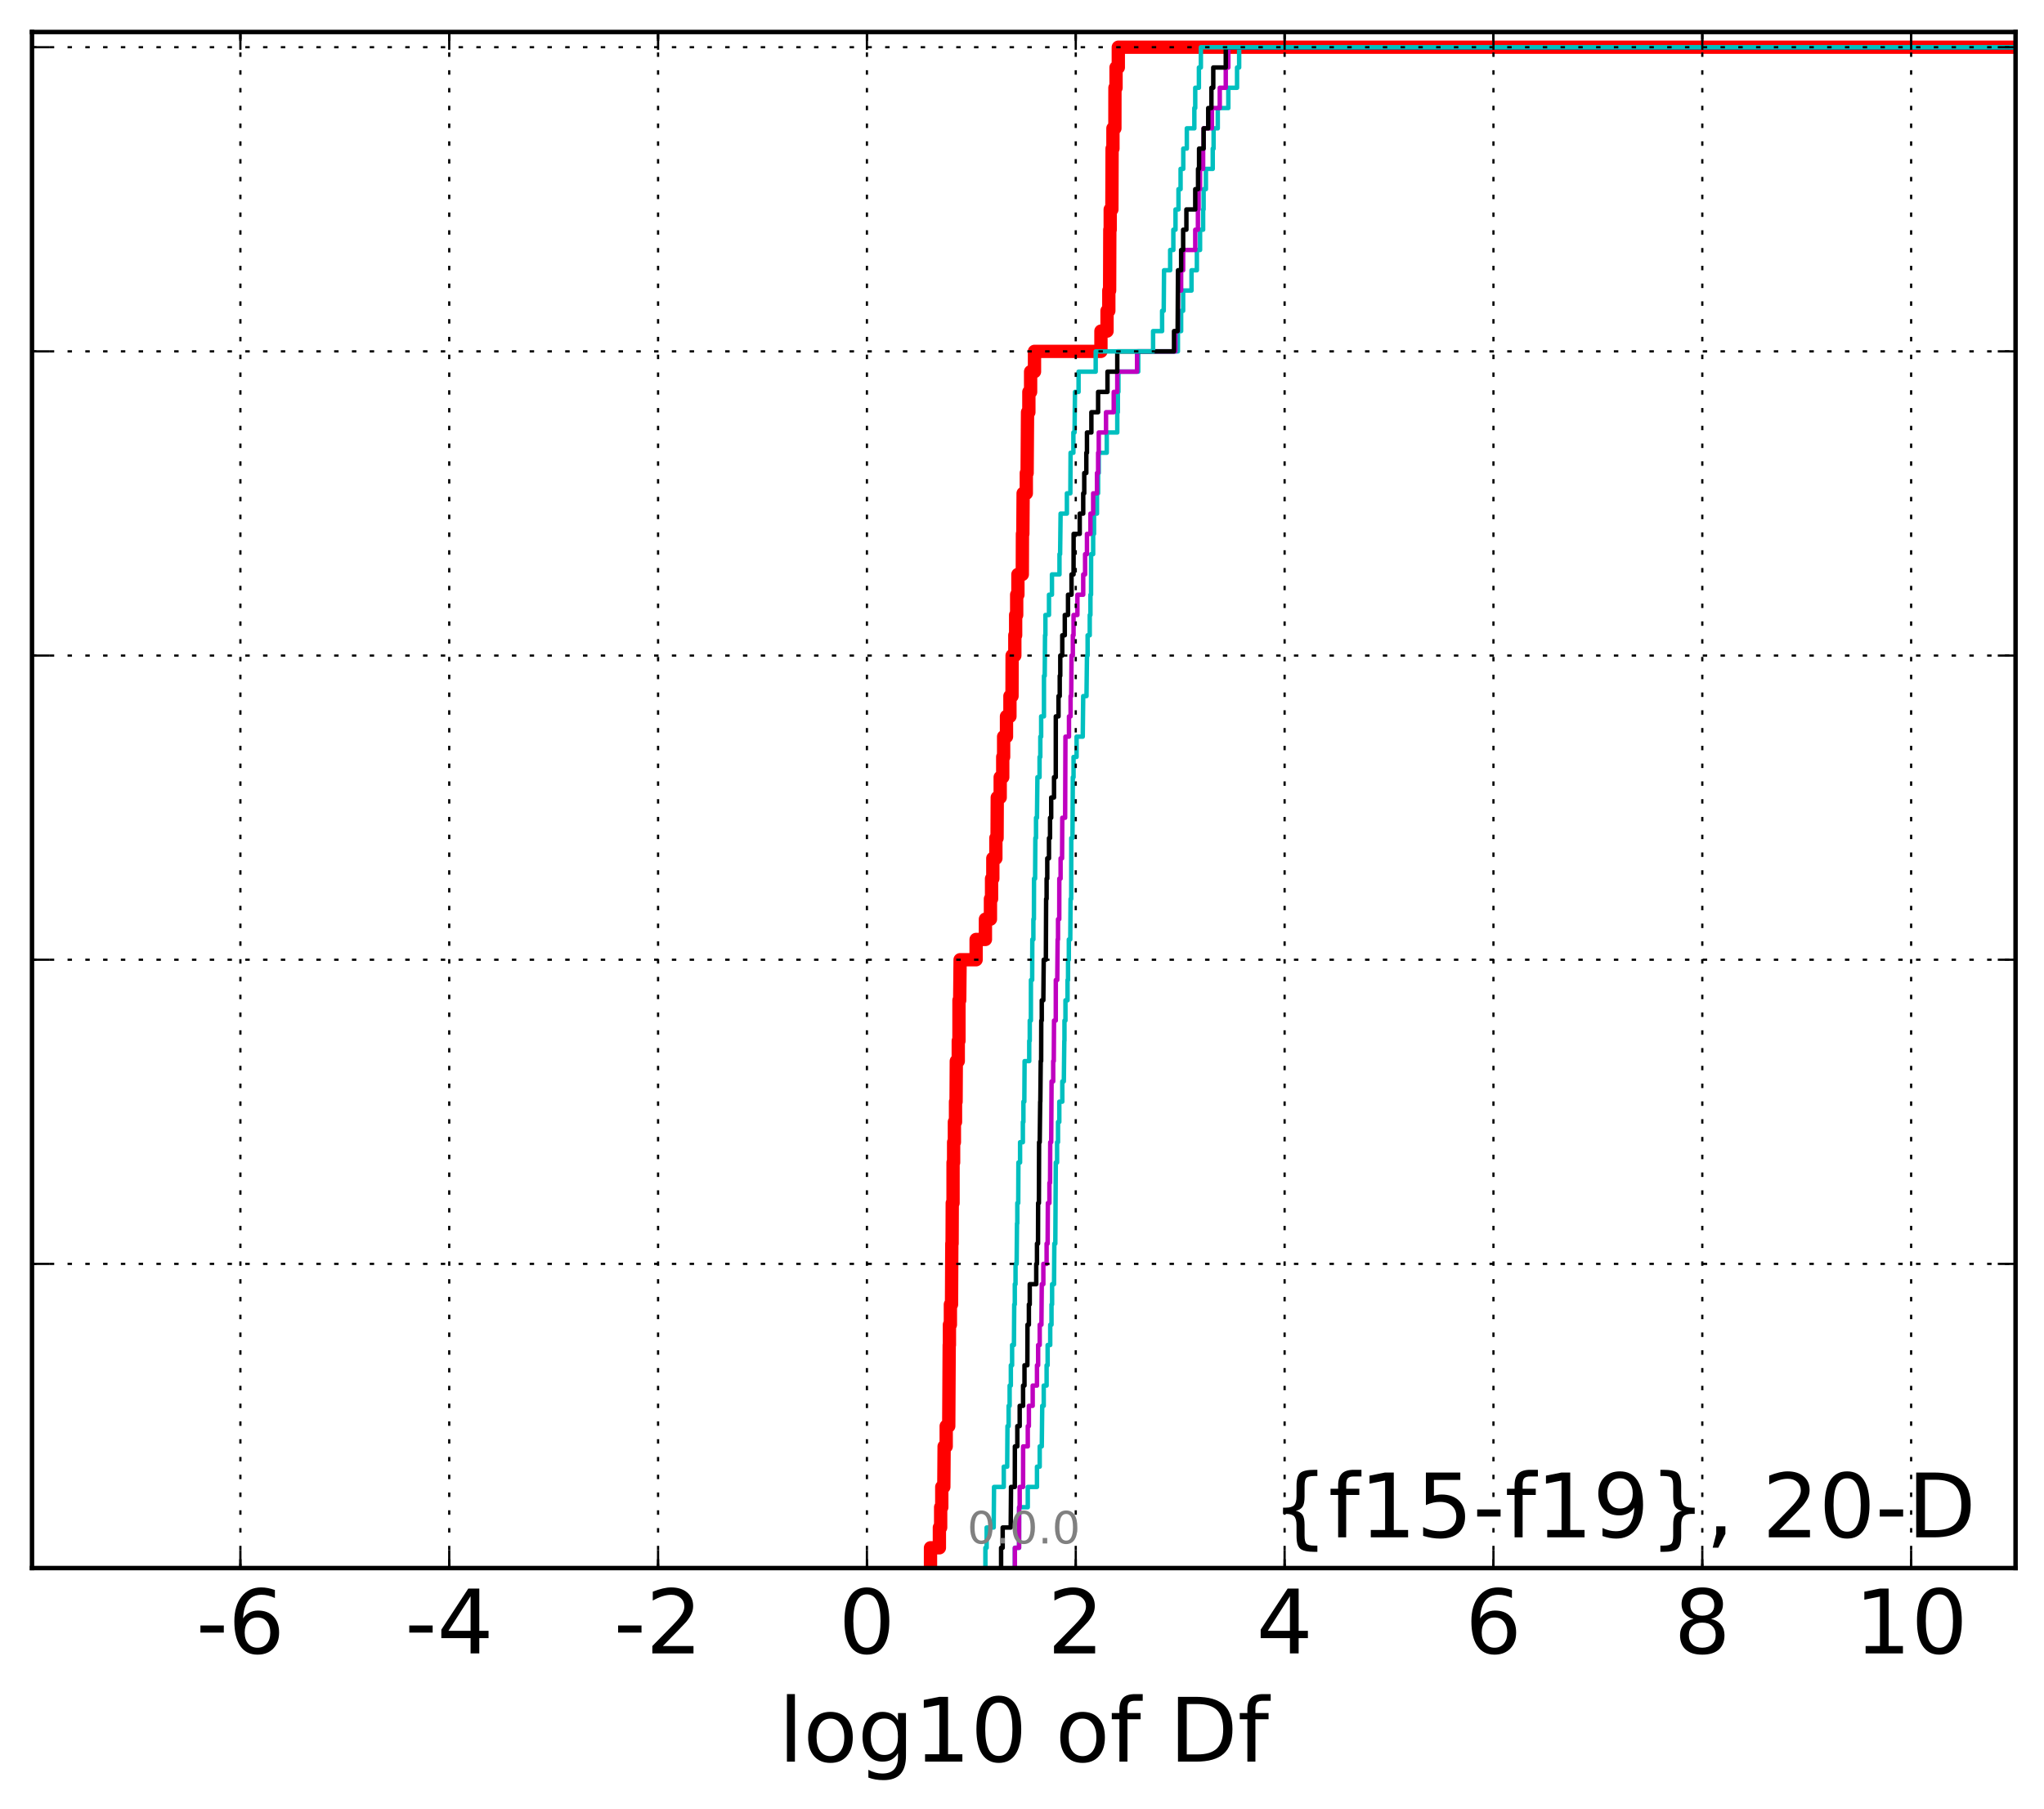 <?xml version="1.0" encoding="utf-8" standalone="no"?>
<!DOCTYPE svg PUBLIC "-//W3C//DTD SVG 1.1//EN"
  "http://www.w3.org/Graphics/SVG/1.1/DTD/svg11.dtd">
<!-- Created with matplotlib (http://matplotlib.org/) -->
<svg height="407pt" version="1.1" viewBox="0 0 460 407" width="460pt" xmlns="http://www.w3.org/2000/svg" xmlns:xlink="http://www.w3.org/1999/xlink">
 <defs>
  <style type="text/css">
*{stroke-linecap:butt;stroke-linejoin:round;stroke-miterlimit:100000;}
  </style>
 </defs>
 <g id="figure_1">
  <g id="patch_1">
   <path d="M 0 407.712 
L 460.8 407.712 
L 460.8 0 
L 0 0 
z
" style="fill:#ffffff;"/>
  </g>
  <g id="axes_1">
   <g id="patch_2">
    <path d="M 7.2 352.8 
L 453.6 352.8 
L 453.6 7.2 
L 7.2 7.2 
z
" style="fill:#ffffff;"/>
   </g>
   <g id="line2d_1">
    <path clip-path="url(#p2a66984c47)" d="M 209.407 352.8 
L 209.407 348.238 
L 211.409 348.238 
L 211.409 343.675 
L 211.694 343.675 
L 211.694 339.113 
L 211.946 339.113 
L 211.946 334.55 
L 212.406 334.55 
L 212.474 325.426 
L 212.941 325.426 
L 212.941 320.863 
L 213.515 320.863 
L 213.618 302.614 
L 213.667 302.614 
L 213.667 298.051 
L 213.884 298.051 
L 213.884 293.489 
L 214.14 293.489 
L 214.205 279.802 
L 214.269 279.802 
L 214.304 270.677 
L 214.482 270.677 
L 214.484 261.552 
L 214.611 261.552 
L 214.611 256.99 
L 214.785 256.99 
L 214.785 252.428 
L 215.037 252.428 
L 215.037 247.865 
L 215.163 247.865 
L 215.215 238.741 
L 215.656 238.741 
L 215.656 234.178 
L 215.814 234.178 
L 215.816 225.053 
L 215.981 225.053 
L 216.072 215.929 
L 219.673 215.929 
L 219.673 211.366 
L 221.768 211.366 
L 221.768 206.804 
L 222.899 206.804 
L 222.899 202.242 
L 223.149 202.242 
L 223.149 197.679 
L 223.433 197.679 
L 223.433 193.117 
L 224.119 193.117 
L 224.119 188.554 
L 224.39 188.554 
L 224.432 179.43 
L 225.094 179.43 
L 225.094 174.867 
L 225.664 174.867 
L 225.664 170.305 
L 225.865 170.305 
L 225.865 165.743 
L 226.509 165.743 
L 226.509 161.18 
L 227.284 161.18 
L 227.284 156.618 
L 227.753 156.618 
L 227.773 147.493 
L 228.385 147.493 
L 228.385 142.931 
L 228.568 142.931 
L 228.568 138.368 
L 228.803 138.368 
L 228.803 133.806 
L 229.079 133.806 
L 229.079 129.244 
L 230.068 129.244 
L 230.099 120.119 
L 230.191 120.119 
L 230.254 110.994 
L 230.971 110.994 
L 230.971 106.432 
L 231.152 106.432 
L 231.247 92.745 
L 231.545 92.745 
L 231.545 88.182 
L 231.938 88.182 
L 231.938 83.62 
L 232.812 83.62 
L 232.812 79.057 
L 247.765 79.057 
L 247.765 74.495 
L 249.135 74.495 
L 249.135 69.933 
L 249.537 69.933 
L 249.537 65.37 
L 249.718 65.37 
L 249.762 51.683 
L 249.853 51.683 
L 249.853 47.121 
L 250.228 47.121 
L 250.276 33.434 
L 250.465 33.434 
L 250.465 28.871 
L 250.904 28.871 
L 250.917 19.747 
L 251.163 19.747 
L 251.163 15.184 
L 251.673 15.184 
L 251.673 10.622 
L 251.673 10.622 
L 453.6 10.622 
L 453.6 10.622 
" style="fill:none;stroke:#ff0000;stroke-linecap:square;stroke-width:3.0;"/>
   </g>
   <g id="line2d_2">
    <path clip-path="url(#p2a66984c47)" d="M 228.397 352.8 
L 228.397 348.238 
L 229.341 348.238 
L 229.354 339.113 
L 231.301 339.113 
L 231.301 334.55 
L 233.371 334.55 
L 233.371 329.988 
L 233.986 329.988 
L 233.986 325.426 
L 234.451 325.426 
L 234.553 316.301 
L 234.892 316.301 
L 234.892 311.739 
L 235.539 311.739 
L 235.539 307.176 
L 235.769 307.176 
L 235.769 302.614 
L 236.352 302.614 
L 236.352 298.051 
L 236.641 298.051 
L 236.641 293.489 
L 236.774 293.489 
L 236.774 288.927 
L 237.207 288.927 
L 237.277 279.802 
L 237.498 279.802 
L 237.609 261.552 
L 237.899 261.552 
L 237.899 256.99 
L 238.107 256.99 
L 238.107 252.428 
L 238.396 252.428 
L 238.396 247.865 
L 239.071 247.865 
L 239.071 243.303 
L 239.413 243.303 
L 239.522 234.178 
L 239.556 234.178 
L 239.556 229.616 
L 239.781 229.616 
L 239.781 225.053 
L 240.245 225.053 
L 240.245 220.491 
L 240.364 220.491 
L 240.364 215.929 
L 240.539 215.929 
L 240.539 211.366 
L 240.863 211.366 
L 240.932 202.242 
L 241.076 202.242 
L 241.088 188.554 
L 241.36 188.554 
L 241.442 174.867 
L 241.602 174.867 
L 241.602 170.305 
L 242.285 170.305 
L 242.285 165.743 
L 243.67 165.743 
L 243.776 156.618 
L 244.515 156.618 
L 244.62 147.493 
L 244.767 147.493 
L 244.767 142.931 
L 245.246 142.931 
L 245.246 138.368 
L 245.403 138.368 
L 245.403 133.806 
L 245.541 133.806 
L 245.551 124.681 
L 246.014 124.681 
L 246.014 120.119 
L 246.213 120.119 
L 246.213 115.556 
L 246.875 115.556 
L 246.875 110.994 
L 247.128 110.994 
L 247.128 106.432 
L 247.275 106.432 
L 247.275 101.869 
L 249.075 101.869 
L 249.075 97.307 
L 251.443 97.307 
L 251.443 92.745 
L 251.574 92.745 
L 251.574 88.182 
L 251.702 88.182 
L 251.702 83.62 
L 256.16 83.62 
L 256.16 79.057 
L 265.088 79.057 
L 265.088 74.495 
L 265.812 74.495 
L 265.812 69.933 
L 266.267 69.933 
L 266.267 65.37 
L 268.152 65.37 
L 268.152 60.808 
L 269.356 60.808 
L 269.356 56.246 
L 270.073 56.246 
L 270.073 51.683 
L 270.762 51.683 
L 270.762 47.121 
L 270.874 47.121 
L 270.874 42.558 
L 271.389 42.558 
L 271.389 37.996 
L 272.926 37.996 
L 272.926 33.434 
L 273.12 33.434 
L 273.12 28.871 
L 274.061 28.871 
L 274.061 24.309 
L 276.435 24.309 
L 276.435 19.747 
L 278.397 19.747 
L 278.397 15.184 
L 278.869 15.184 
L 278.869 10.622 
L 278.869 10.622 
L 453.6 10.622 
L 453.6 10.622 
" style="fill:none;stroke:#00bfbf;stroke-linecap:square;"/>
   </g>
   <g id="line2d_3">
    <path clip-path="url(#p2a66984c47)" d="M 228.397 352.8 
L 228.397 348.238 
L 229.341 348.238 
L 229.354 339.113 
L 229.481 339.113 
L 229.481 334.55 
L 230.243 334.55 
L 230.255 325.426 
L 231.301 325.426 
L 231.301 320.863 
L 231.55 320.863 
L 231.55 316.301 
L 232.405 316.301 
L 232.405 311.739 
L 233.371 311.739 
L 233.371 307.176 
L 233.63 307.176 
L 233.63 302.614 
L 233.986 302.614 
L 233.986 298.051 
L 234.372 298.051 
L 234.451 288.927 
L 234.804 288.927 
L 234.804 284.364 
L 235.539 284.364 
L 235.539 279.802 
L 235.769 279.802 
L 235.821 270.677 
L 236.171 270.677 
L 236.171 266.115 
L 236.314 266.115 
L 236.352 256.99 
L 236.571 256.99 
L 236.655 243.303 
L 237.022 243.303 
L 237.022 238.741 
L 237.154 238.741 
L 237.207 229.616 
L 237.599 229.616 
L 237.609 220.491 
L 237.937 220.491 
L 238.02 211.366 
L 238.107 211.366 
L 238.107 206.804 
L 238.384 206.804 
L 238.396 197.679 
L 238.686 197.679 
L 238.686 193.117 
L 239.019 193.117 
L 239.064 183.992 
L 239.706 183.992 
L 239.778 165.743 
L 240.574 165.743 
L 240.574 161.18 
L 240.932 161.18 
L 240.932 156.618 
L 241.076 156.618 
L 241.15 147.493 
L 241.442 147.493 
L 241.442 142.931 
L 241.602 142.931 
L 241.602 138.368 
L 242.469 138.368 
L 242.469 133.806 
L 243.776 133.806 
L 243.776 129.244 
L 244.195 129.244 
L 244.195 124.681 
L 244.62 124.681 
L 244.62 120.119 
L 245.403 120.119 
L 245.403 115.556 
L 246.014 115.556 
L 246.014 110.994 
L 246.875 110.994 
L 246.875 106.432 
L 247.128 106.432 
L 247.128 101.869 
L 247.275 101.869 
L 247.275 97.307 
L 248.911 97.307 
L 248.911 92.745 
L 250.645 92.745 
L 250.645 88.182 
L 251.443 88.182 
L 251.443 83.62 
L 255.898 83.62 
L 255.898 79.057 
L 264.527 79.057 
L 264.527 74.495 
L 265.088 74.495 
L 265.107 65.37 
L 265.812 65.37 
L 265.812 60.808 
L 266.267 60.808 
L 266.267 56.246 
L 268.988 56.246 
L 268.988 51.683 
L 269.589 51.683 
L 269.589 47.121 
L 269.746 47.121 
L 269.746 42.558 
L 270.073 42.558 
L 270.073 37.996 
L 270.762 37.996 
L 270.762 33.434 
L 270.874 33.434 
L 270.874 28.871 
L 272.736 28.871 
L 272.736 24.309 
L 274.507 24.309 
L 274.507 19.747 
L 275.856 19.747 
L 275.856 15.184 
L 276.435 15.184 
L 276.435 10.622 
L 276.435 10.622 
L 453.6 10.622 
L 453.6 10.622 
" style="fill:none;stroke:#bf00bf;stroke-linecap:square;"/>
   </g>
   <g id="line2d_4">
    <path clip-path="url(#p2a66984c47)" d="M 225.296 352.8 
L 225.296 348.238 
L 225.653 348.238 
L 225.653 343.675 
L 227.456 343.675 
L 227.531 334.55 
L 228.38 334.55 
L 228.397 325.426 
L 228.946 325.426 
L 228.946 320.863 
L 229.481 320.863 
L 229.481 316.301 
L 230.243 316.301 
L 230.243 311.739 
L 230.561 311.739 
L 230.561 307.176 
L 231.208 307.176 
L 231.236 298.051 
L 231.55 298.051 
L 231.55 293.489 
L 231.744 293.489 
L 231.744 288.927 
L 233.205 288.927 
L 233.205 284.364 
L 233.371 284.364 
L 233.371 279.802 
L 233.605 279.802 
L 233.63 270.677 
L 233.803 270.677 
L 233.846 256.99 
L 233.986 256.99 
L 234.094 247.865 
L 234.127 247.865 
L 234.216 238.741 
L 234.31 238.741 
L 234.336 229.616 
L 234.451 229.616 
L 234.451 225.053 
L 234.804 225.053 
L 234.888 215.929 
L 235.369 215.929 
L 235.431 202.242 
L 235.539 202.242 
L 235.539 197.679 
L 235.687 197.679 
L 235.687 193.117 
L 236.074 193.117 
L 236.074 188.554 
L 236.312 188.554 
L 236.312 183.992 
L 236.571 183.992 
L 236.571 179.43 
L 237.207 179.43 
L 237.207 174.867 
L 237.599 174.867 
L 237.609 161.18 
L 238.216 161.18 
L 238.216 156.618 
L 238.493 156.618 
L 238.493 152.055 
L 238.614 152.055 
L 238.614 147.493 
L 239.064 147.493 
L 239.064 142.931 
L 239.63 142.931 
L 239.63 138.368 
L 240.357 138.368 
L 240.357 133.806 
L 241.142 133.806 
L 241.142 129.244 
L 241.602 129.244 
L 241.618 120.119 
L 242.993 120.119 
L 242.993 115.556 
L 243.776 115.556 
L 243.776 110.994 
L 244.009 110.994 
L 244.009 106.432 
L 244.474 106.432 
L 244.474 101.869 
L 244.62 101.869 
L 244.62 97.307 
L 245.614 97.307 
L 245.614 92.745 
L 247.128 92.745 
L 247.128 88.182 
L 249.237 88.182 
L 249.237 83.62 
L 251.443 83.62 
L 251.443 79.057 
L 264.212 79.057 
L 264.212 74.495 
L 265.027 74.495 
L 265.107 60.808 
L 265.812 60.808 
L 265.812 56.246 
L 266.267 56.246 
L 266.267 51.683 
L 266.997 51.683 
L 266.997 47.121 
L 268.988 47.121 
L 268.988 42.558 
L 269.618 42.558 
L 269.618 37.996 
L 269.848 37.996 
L 269.848 33.434 
L 270.874 33.434 
L 270.874 28.871 
L 271.907 28.871 
L 271.907 24.309 
L 272.629 24.309 
L 272.629 19.747 
L 273.046 19.747 
L 273.046 15.184 
L 275.856 15.184 
L 275.856 10.622 
L 275.856 10.622 
L 453.6 10.622 
L 453.6 10.622 
" style="fill:none;stroke:#000000;stroke-linecap:square;"/>
   </g>
   <g id="line2d_5">
    <path clip-path="url(#p2a66984c47)" d="M 221.762 352.8 
L 221.762 348.238 
L 222.044 348.238 
L 222.044 343.675 
L 223.627 343.675 
L 223.709 334.55 
L 225.899 334.55 
L 225.899 329.988 
L 226.664 329.988 
L 226.731 320.863 
L 226.989 320.863 
L 226.989 316.301 
L 227.218 316.301 
L 227.218 311.739 
L 227.489 311.739 
L 227.489 307.176 
L 227.773 307.176 
L 227.773 302.614 
L 228.181 302.614 
L 228.252 293.489 
L 228.38 293.489 
L 228.38 288.927 
L 228.545 288.927 
L 228.545 284.364 
L 228.795 284.364 
L 228.875 275.24 
L 228.946 275.24 
L 228.946 270.677 
L 229.153 270.677 
L 229.191 261.552 
L 229.567 261.552 
L 229.567 256.99 
L 230.195 256.99 
L 230.195 252.428 
L 230.32 252.428 
L 230.32 247.865 
L 230.525 247.865 
L 230.584 238.741 
L 231.628 238.741 
L 231.628 234.178 
L 231.744 234.178 
L 231.744 229.616 
L 232 229.616 
L 232.012 220.491 
L 232.291 220.491 
L 232.322 211.366 
L 232.561 211.366 
L 232.561 206.804 
L 232.682 206.804 
L 232.707 197.679 
L 232.946 197.679 
L 233.007 188.554 
L 233.153 188.554 
L 233.153 183.992 
L 233.371 183.992 
L 233.469 174.867 
L 233.95 174.867 
L 233.95 170.305 
L 234.123 170.305 
L 234.123 165.743 
L 234.31 165.743 
L 234.31 161.18 
L 234.94 161.18 
L 234.945 152.055 
L 235.113 152.055 
L 235.183 142.931 
L 235.269 142.931 
L 235.269 138.368 
L 236.074 138.368 
L 236.074 133.806 
L 236.741 133.806 
L 236.741 129.244 
L 238.434 129.244 
L 238.434 124.681 
L 238.578 124.681 
L 238.687 115.556 
L 240.103 115.556 
L 240.103 110.994 
L 240.881 110.994 
L 240.933 101.869 
L 241.564 101.869 
L 241.564 97.307 
L 241.829 97.307 
L 241.922 88.182 
L 242.731 88.182 
L 242.731 83.62 
L 246.584 83.62 
L 246.584 79.057 
L 259.501 79.057 
L 259.501 74.495 
L 261.53 74.495 
L 261.53 69.933 
L 261.894 69.933 
L 261.967 60.808 
L 263.342 60.808 
L 263.342 56.246 
L 264.059 56.246 
L 264.059 51.683 
L 264.548 51.683 
L 264.548 47.121 
L 265.215 47.121 
L 265.215 42.558 
L 265.689 42.558 
L 265.689 37.996 
L 266.295 37.996 
L 266.295 33.434 
L 267.093 33.434 
L 267.093 28.871 
L 268.786 28.871 
L 268.786 24.309 
L 268.988 24.309 
L 268.988 19.747 
L 269.812 19.747 
L 269.812 15.184 
L 270.255 15.184 
L 270.255 10.622 
L 270.255 10.622 
L 453.6 10.622 
L 453.6 10.622 
" style="fill:none;stroke:#00bfbf;stroke-linecap:square;"/>
   </g>
   <g id="patch_3">
    <path d="M 7.2 7.2 
L 453.6 7.2 
" style="fill:none;stroke:#000000;stroke-linecap:square;stroke-linejoin:miter;"/>
   </g>
   <g id="patch_4">
    <path d="M 453.6 352.8 
L 453.6 7.2 
" style="fill:none;stroke:#000000;stroke-linecap:square;stroke-linejoin:miter;"/>
   </g>
   <g id="patch_5">
    <path d="M 7.2 352.8 
L 453.6 352.8 
" style="fill:none;stroke:#000000;stroke-linecap:square;stroke-linejoin:miter;"/>
   </g>
   <g id="patch_6">
    <path d="M 7.2 352.8 
L 7.2 7.2 
" style="fill:none;stroke:#000000;stroke-linecap:square;stroke-linejoin:miter;"/>
   </g>
   <g id="matplotlib.axis_1">
    <g id="xtick_1"/>
    <g id="xtick_2">
     <g id="line2d_6">
      <path clip-path="url(#p2a66984c47)" d="M 54.099 352.8 
L 54.099 7.2 
" style="fill:none;stroke:#000000;stroke-dasharray:1,3;stroke-dashoffset:0.0;stroke-width:0.5;"/>
     </g>
     <g id="line2d_7">
      <defs>
       <path d="M 0 0 
L 0 -4 
" id="mff41d101b7" style="stroke:#000000;stroke-width:0.5;"/>
      </defs>
      <g>
       <use style="stroke:#000000;stroke-width:0.5;" x="54.099" xlink:href="#mff41d101b7" y="352.8"/>
      </g>
     </g>
     <g id="line2d_8">
      <defs>
       <path d="M 0 0 
L 0 4 
" id="mc1b404917c" style="stroke:#000000;stroke-width:0.5;"/>
      </defs>
      <g>
       <use style="stroke:#000000;stroke-width:0.5;" x="54.099" xlink:href="#mc1b404917c" y="7.2"/>
      </g>
     </g>
     <g id="text_1">
      <!-- -6 -->
      <defs>
       <path d="M 33.016 40.375 
Q 26.375 40.375 22.484 35.828 
Q 18.609 31.297 18.609 23.391 
Q 18.609 15.531 22.484 10.953 
Q 26.375 6.391 33.016 6.391 
Q 39.656 6.391 43.531 10.953 
Q 47.406 15.531 47.406 23.391 
Q 47.406 31.297 43.531 35.828 
Q 39.656 40.375 33.016 40.375 
M 52.594 71.297 
L 52.594 62.312 
Q 48.875 64.062 45.094 64.984 
Q 41.312 65.922 37.594 65.922 
Q 27.828 65.922 22.672 59.328 
Q 17.531 52.734 16.797 39.406 
Q 19.672 43.656 24.016 45.922 
Q 28.375 48.188 33.594 48.188 
Q 44.578 48.188 50.953 41.516 
Q 57.328 34.859 57.328 23.391 
Q 57.328 12.156 50.688 5.359 
Q 44.047 -1.422 33.016 -1.422 
Q 20.359 -1.422 13.672 8.266 
Q 6.984 17.969 6.984 36.375 
Q 6.984 53.656 15.188 63.938 
Q 23.391 74.219 37.203 74.219 
Q 40.922 74.219 44.703 73.484 
Q 48.484 72.75 52.594 71.297 
" id="BitstreamVeraSans-Roman-36"/>
       <path d="M 4.891 31.391 
L 31.203 31.391 
L 31.203 23.391 
L 4.891 23.391 
z
" id="BitstreamVeraSans-Roman-2d"/>
      </defs>
      <g transform="translate(44.128 371.997)scale(0.2 -0.2)">
       <use xlink:href="#BitstreamVeraSans-Roman-2d"/>
       <use x="36.084" xlink:href="#BitstreamVeraSans-Roman-36"/>
      </g>
     </g>
    </g>
    <g id="xtick_3">
     <g id="line2d_9">
      <path clip-path="url(#p2a66984c47)" d="M 101.099 352.8 
L 101.099 7.2 
" style="fill:none;stroke:#000000;stroke-dasharray:1,3;stroke-dashoffset:0.0;stroke-width:0.5;"/>
     </g>
     <g id="line2d_10">
      <g>
       <use style="stroke:#000000;stroke-width:0.5;" x="101.099" xlink:href="#mff41d101b7" y="352.8"/>
      </g>
     </g>
     <g id="line2d_11">
      <g>
       <use style="stroke:#000000;stroke-width:0.5;" x="101.099" xlink:href="#mc1b404917c" y="7.2"/>
      </g>
     </g>
     <g id="text_2">
      <!-- -4 -->
      <defs>
       <path d="M 37.797 64.312 
L 12.891 25.391 
L 37.797 25.391 
z
M 35.203 72.906 
L 47.609 72.906 
L 47.609 25.391 
L 58.016 25.391 
L 58.016 17.188 
L 47.609 17.188 
L 47.609 0 
L 37.797 0 
L 37.797 17.188 
L 4.891 17.188 
L 4.891 26.703 
z
" id="BitstreamVeraSans-Roman-34"/>
      </defs>
      <g transform="translate(91.128 371.997)scale(0.2 -0.2)">
       <use xlink:href="#BitstreamVeraSans-Roman-2d"/>
       <use x="36.084" xlink:href="#BitstreamVeraSans-Roman-34"/>
      </g>
     </g>
    </g>
    <g id="xtick_4">
     <g id="line2d_12">
      <path clip-path="url(#p2a66984c47)" d="M 148.099 352.8 
L 148.099 7.2 
" style="fill:none;stroke:#000000;stroke-dasharray:1,3;stroke-dashoffset:0.0;stroke-width:0.5;"/>
     </g>
     <g id="line2d_13">
      <g>
       <use style="stroke:#000000;stroke-width:0.5;" x="148.099" xlink:href="#mff41d101b7" y="352.8"/>
      </g>
     </g>
     <g id="line2d_14">
      <g>
       <use style="stroke:#000000;stroke-width:0.5;" x="148.099" xlink:href="#mc1b404917c" y="7.2"/>
      </g>
     </g>
     <g id="text_3">
      <!-- -2 -->
      <defs>
       <path d="M 19.188 8.297 
L 53.609 8.297 
L 53.609 0 
L 7.328 0 
L 7.328 8.297 
Q 12.938 14.109 22.625 23.891 
Q 32.328 33.688 34.812 36.531 
Q 39.547 41.844 41.422 45.531 
Q 43.312 49.219 43.312 52.781 
Q 43.312 58.594 39.234 62.25 
Q 35.156 65.922 28.609 65.922 
Q 23.969 65.922 18.812 64.312 
Q 13.672 62.703 7.812 59.422 
L 7.812 69.391 
Q 13.766 71.781 18.938 73 
Q 24.125 74.219 28.422 74.219 
Q 39.75 74.219 46.484 68.547 
Q 53.219 62.891 53.219 53.422 
Q 53.219 48.922 51.531 44.891 
Q 49.859 40.875 45.406 35.406 
Q 44.188 33.984 37.641 27.219 
Q 31.109 20.453 19.188 8.297 
" id="BitstreamVeraSans-Roman-32"/>
      </defs>
      <g transform="translate(138.129 371.997)scale(0.2 -0.2)">
       <use xlink:href="#BitstreamVeraSans-Roman-2d"/>
       <use x="36.084" xlink:href="#BitstreamVeraSans-Roman-32"/>
      </g>
     </g>
    </g>
    <g id="xtick_5">
     <g id="line2d_15">
      <path clip-path="url(#p2a66984c47)" d="M 195.099 352.8 
L 195.099 7.2 
" style="fill:none;stroke:#000000;stroke-dasharray:1,3;stroke-dashoffset:0.0;stroke-width:0.5;"/>
     </g>
     <g id="line2d_16">
      <g>
       <use style="stroke:#000000;stroke-width:0.5;" x="195.099" xlink:href="#mff41d101b7" y="352.8"/>
      </g>
     </g>
     <g id="line2d_17">
      <g>
       <use style="stroke:#000000;stroke-width:0.5;" x="195.099" xlink:href="#mc1b404917c" y="7.2"/>
      </g>
     </g>
     <g id="text_4">
      <!-- 0 -->
      <defs>
       <path d="M 31.781 66.406 
Q 24.172 66.406 20.328 58.906 
Q 16.5 51.422 16.5 36.375 
Q 16.5 21.391 20.328 13.891 
Q 24.172 6.391 31.781 6.391 
Q 39.453 6.391 43.281 13.891 
Q 47.125 21.391 47.125 36.375 
Q 47.125 51.422 43.281 58.906 
Q 39.453 66.406 31.781 66.406 
M 31.781 74.219 
Q 44.047 74.219 50.516 64.516 
Q 56.984 54.828 56.984 36.375 
Q 56.984 17.969 50.516 8.266 
Q 44.047 -1.422 31.781 -1.422 
Q 19.531 -1.422 13.062 8.266 
Q 6.594 17.969 6.594 36.375 
Q 6.594 54.828 13.062 64.516 
Q 19.531 74.219 31.781 74.219 
" id="BitstreamVeraSans-Roman-30"/>
      </defs>
      <g transform="translate(188.737 371.997)scale(0.2 -0.2)">
       <use xlink:href="#BitstreamVeraSans-Roman-30"/>
      </g>
     </g>
    </g>
    <g id="xtick_6">
     <g id="line2d_18">
      <path clip-path="url(#p2a66984c47)" d="M 242.099 352.8 
L 242.099 7.2 
" style="fill:none;stroke:#000000;stroke-dasharray:1,3;stroke-dashoffset:0.0;stroke-width:0.5;"/>
     </g>
     <g id="line2d_19">
      <g>
       <use style="stroke:#000000;stroke-width:0.5;" x="242.099" xlink:href="#mff41d101b7" y="352.8"/>
      </g>
     </g>
     <g id="line2d_20">
      <g>
       <use style="stroke:#000000;stroke-width:0.5;" x="242.099" xlink:href="#mc1b404917c" y="7.2"/>
      </g>
     </g>
     <g id="text_5">
      <!-- 2 -->
      <g transform="translate(235.737 371.997)scale(0.2 -0.2)">
       <use xlink:href="#BitstreamVeraSans-Roman-32"/>
      </g>
     </g>
    </g>
    <g id="xtick_7">
     <g id="line2d_21">
      <path clip-path="url(#p2a66984c47)" d="M 289.099 352.8 
L 289.099 7.2 
" style="fill:none;stroke:#000000;stroke-dasharray:1,3;stroke-dashoffset:0.0;stroke-width:0.5;"/>
     </g>
     <g id="line2d_22">
      <g>
       <use style="stroke:#000000;stroke-width:0.5;" x="289.099" xlink:href="#mff41d101b7" y="352.8"/>
      </g>
     </g>
     <g id="line2d_23">
      <g>
       <use style="stroke:#000000;stroke-width:0.5;" x="289.099" xlink:href="#mc1b404917c" y="7.2"/>
      </g>
     </g>
     <g id="text_6">
      <!-- 4 -->
      <g transform="translate(282.737 371.997)scale(0.2 -0.2)">
       <use xlink:href="#BitstreamVeraSans-Roman-34"/>
      </g>
     </g>
    </g>
    <g id="xtick_8">
     <g id="line2d_24">
      <path clip-path="url(#p2a66984c47)" d="M 336.1 352.8 
L 336.1 7.2 
" style="fill:none;stroke:#000000;stroke-dasharray:1,3;stroke-dashoffset:0.0;stroke-width:0.5;"/>
     </g>
     <g id="line2d_25">
      <g>
       <use style="stroke:#000000;stroke-width:0.5;" x="336.1" xlink:href="#mff41d101b7" y="352.8"/>
      </g>
     </g>
     <g id="line2d_26">
      <g>
       <use style="stroke:#000000;stroke-width:0.5;" x="336.1" xlink:href="#mc1b404917c" y="7.2"/>
      </g>
     </g>
     <g id="text_7">
      <!-- 6 -->
      <g transform="translate(329.737 371.997)scale(0.2 -0.2)">
       <use xlink:href="#BitstreamVeraSans-Roman-36"/>
      </g>
     </g>
    </g>
    <g id="xtick_9">
     <g id="line2d_27">
      <path clip-path="url(#p2a66984c47)" d="M 383.1 352.8 
L 383.1 7.2 
" style="fill:none;stroke:#000000;stroke-dasharray:1,3;stroke-dashoffset:0.0;stroke-width:0.5;"/>
     </g>
     <g id="line2d_28">
      <g>
       <use style="stroke:#000000;stroke-width:0.5;" x="383.1" xlink:href="#mff41d101b7" y="352.8"/>
      </g>
     </g>
     <g id="line2d_29">
      <g>
       <use style="stroke:#000000;stroke-width:0.5;" x="383.1" xlink:href="#mc1b404917c" y="7.2"/>
      </g>
     </g>
     <g id="text_8">
      <!-- 8 -->
      <defs>
       <path d="M 31.781 34.625 
Q 24.75 34.625 20.719 30.859 
Q 16.703 27.094 16.703 20.516 
Q 16.703 13.922 20.719 10.156 
Q 24.75 6.391 31.781 6.391 
Q 38.812 6.391 42.859 10.172 
Q 46.922 13.969 46.922 20.516 
Q 46.922 27.094 42.891 30.859 
Q 38.875 34.625 31.781 34.625 
M 21.922 38.812 
Q 15.578 40.375 12.031 44.719 
Q 8.5 49.078 8.5 55.328 
Q 8.5 64.062 14.719 69.141 
Q 20.953 74.219 31.781 74.219 
Q 42.672 74.219 48.875 69.141 
Q 55.078 64.062 55.078 55.328 
Q 55.078 49.078 51.531 44.719 
Q 48 40.375 41.703 38.812 
Q 48.828 37.156 52.797 32.312 
Q 56.781 27.484 56.781 20.516 
Q 56.781 9.906 50.312 4.234 
Q 43.844 -1.422 31.781 -1.422 
Q 19.734 -1.422 13.25 4.234 
Q 6.781 9.906 6.781 20.516 
Q 6.781 27.484 10.781 32.312 
Q 14.797 37.156 21.922 38.812 
M 18.312 54.391 
Q 18.312 48.734 21.844 45.562 
Q 25.391 42.391 31.781 42.391 
Q 38.141 42.391 41.719 45.562 
Q 45.312 48.734 45.312 54.391 
Q 45.312 60.062 41.719 63.234 
Q 38.141 66.406 31.781 66.406 
Q 25.391 66.406 21.844 63.234 
Q 18.312 60.062 18.312 54.391 
" id="BitstreamVeraSans-Roman-38"/>
      </defs>
      <g transform="translate(376.737 371.997)scale(0.2 -0.2)">
       <use xlink:href="#BitstreamVeraSans-Roman-38"/>
      </g>
     </g>
    </g>
    <g id="xtick_10">
     <g id="line2d_30">
      <path clip-path="url(#p2a66984c47)" d="M 430.1 352.8 
L 430.1 7.2 
" style="fill:none;stroke:#000000;stroke-dasharray:1,3;stroke-dashoffset:0.0;stroke-width:0.5;"/>
     </g>
     <g id="line2d_31">
      <g>
       <use style="stroke:#000000;stroke-width:0.5;" x="430.1" xlink:href="#mff41d101b7" y="352.8"/>
      </g>
     </g>
     <g id="line2d_32">
      <g>
       <use style="stroke:#000000;stroke-width:0.5;" x="430.1" xlink:href="#mc1b404917c" y="7.2"/>
      </g>
     </g>
     <g id="text_9">
      <!-- 10 -->
      <defs>
       <path d="M 12.406 8.297 
L 28.516 8.297 
L 28.516 63.922 
L 10.984 60.406 
L 10.984 69.391 
L 28.422 72.906 
L 38.281 72.906 
L 38.281 8.297 
L 54.391 8.297 
L 54.391 0 
L 12.406 0 
z
" id="BitstreamVeraSans-Roman-31"/>
      </defs>
      <g transform="translate(417.375 371.997)scale(0.2 -0.2)">
       <use xlink:href="#BitstreamVeraSans-Roman-31"/>
       <use x="63.623" xlink:href="#BitstreamVeraSans-Roman-30"/>
      </g>
     </g>
    </g>
    <g id="xtick_11"/>
    <g id="xtick_12">
     <g id="line2d_33">
      <defs>
       <path d="M 0 0 
L 0 -2 
" id="m26be06fbc7" style="stroke:#000000;stroke-width:0.5;"/>
      </defs>
      <g>
       <use style="stroke:#000000;stroke-width:0.5;" x="54.099" xlink:href="#m26be06fbc7" y="352.8"/>
      </g>
     </g>
     <g id="line2d_34">
      <defs>
       <path d="M 0 0 
L 0 2 
" id="m2b2079f085" style="stroke:#000000;stroke-width:0.5;"/>
      </defs>
      <g>
       <use style="stroke:#000000;stroke-width:0.5;" x="54.099" xlink:href="#m2b2079f085" y="7.2"/>
      </g>
     </g>
    </g>
    <g id="xtick_13">
     <g id="line2d_35">
      <g>
       <use style="stroke:#000000;stroke-width:0.5;" x="101.099" xlink:href="#m26be06fbc7" y="352.8"/>
      </g>
     </g>
     <g id="line2d_36">
      <g>
       <use style="stroke:#000000;stroke-width:0.5;" x="101.099" xlink:href="#m2b2079f085" y="7.2"/>
      </g>
     </g>
    </g>
    <g id="xtick_14">
     <g id="line2d_37">
      <g>
       <use style="stroke:#000000;stroke-width:0.5;" x="148.099" xlink:href="#m26be06fbc7" y="352.8"/>
      </g>
     </g>
     <g id="line2d_38">
      <g>
       <use style="stroke:#000000;stroke-width:0.5;" x="148.099" xlink:href="#m2b2079f085" y="7.2"/>
      </g>
     </g>
    </g>
    <g id="xtick_15">
     <g id="line2d_39">
      <g>
       <use style="stroke:#000000;stroke-width:0.5;" x="195.099" xlink:href="#m26be06fbc7" y="352.8"/>
      </g>
     </g>
     <g id="line2d_40">
      <g>
       <use style="stroke:#000000;stroke-width:0.5;" x="195.099" xlink:href="#m2b2079f085" y="7.2"/>
      </g>
     </g>
    </g>
    <g id="xtick_16">
     <g id="line2d_41">
      <g>
       <use style="stroke:#000000;stroke-width:0.5;" x="242.099" xlink:href="#m26be06fbc7" y="352.8"/>
      </g>
     </g>
     <g id="line2d_42">
      <g>
       <use style="stroke:#000000;stroke-width:0.5;" x="242.099" xlink:href="#m2b2079f085" y="7.2"/>
      </g>
     </g>
    </g>
    <g id="xtick_17">
     <g id="line2d_43">
      <g>
       <use style="stroke:#000000;stroke-width:0.5;" x="289.099" xlink:href="#m26be06fbc7" y="352.8"/>
      </g>
     </g>
     <g id="line2d_44">
      <g>
       <use style="stroke:#000000;stroke-width:0.5;" x="289.099" xlink:href="#m2b2079f085" y="7.2"/>
      </g>
     </g>
    </g>
    <g id="xtick_18">
     <g id="line2d_45">
      <g>
       <use style="stroke:#000000;stroke-width:0.5;" x="336.1" xlink:href="#m26be06fbc7" y="352.8"/>
      </g>
     </g>
     <g id="line2d_46">
      <g>
       <use style="stroke:#000000;stroke-width:0.5;" x="336.1" xlink:href="#m2b2079f085" y="7.2"/>
      </g>
     </g>
    </g>
    <g id="xtick_19">
     <g id="line2d_47">
      <g>
       <use style="stroke:#000000;stroke-width:0.5;" x="383.1" xlink:href="#m26be06fbc7" y="352.8"/>
      </g>
     </g>
     <g id="line2d_48">
      <g>
       <use style="stroke:#000000;stroke-width:0.5;" x="383.1" xlink:href="#m2b2079f085" y="7.2"/>
      </g>
     </g>
    </g>
    <g id="xtick_20">
     <g id="line2d_49">
      <g>
       <use style="stroke:#000000;stroke-width:0.5;" x="430.1" xlink:href="#m26be06fbc7" y="352.8"/>
      </g>
     </g>
     <g id="line2d_50">
      <g>
       <use style="stroke:#000000;stroke-width:0.5;" x="430.1" xlink:href="#m2b2079f085" y="7.2"/>
      </g>
     </g>
    </g>
    <g id="text_10">
     <!-- log10 of Df -->
     <defs>
      <path id="BitstreamVeraSans-Roman-20"/>
      <path d="M 30.609 48.391 
Q 23.391 48.391 19.188 42.75 
Q 14.984 37.109 14.984 27.297 
Q 14.984 17.484 19.156 11.844 
Q 23.344 6.203 30.609 6.203 
Q 37.797 6.203 41.984 11.859 
Q 46.188 17.531 46.188 27.297 
Q 46.188 37.016 41.984 42.703 
Q 37.797 48.391 30.609 48.391 
M 30.609 56 
Q 42.328 56 49.016 48.375 
Q 55.719 40.766 55.719 27.297 
Q 55.719 13.875 49.016 6.219 
Q 42.328 -1.422 30.609 -1.422 
Q 18.844 -1.422 12.172 6.219 
Q 5.516 13.875 5.516 27.297 
Q 5.516 40.766 12.172 48.375 
Q 18.844 56 30.609 56 
" id="BitstreamVeraSans-Roman-6f"/>
      <path d="M 9.422 75.984 
L 18.406 75.984 
L 18.406 0 
L 9.422 0 
z
" id="BitstreamVeraSans-Roman-6c"/>
      <path d="M 19.672 64.797 
L 19.672 8.109 
L 31.594 8.109 
Q 46.688 8.109 53.688 14.938 
Q 60.688 21.781 60.688 36.531 
Q 60.688 51.172 53.688 57.984 
Q 46.688 64.797 31.594 64.797 
z
M 9.812 72.906 
L 30.078 72.906 
Q 51.266 72.906 61.172 64.094 
Q 71.094 55.281 71.094 36.531 
Q 71.094 17.672 61.125 8.828 
Q 51.172 0 30.078 0 
L 9.812 0 
z
" id="BitstreamVeraSans-Roman-44"/>
      <path d="M 45.406 27.984 
Q 45.406 37.75 41.375 43.109 
Q 37.359 48.484 30.078 48.484 
Q 22.859 48.484 18.828 43.109 
Q 14.797 37.75 14.797 27.984 
Q 14.797 18.266 18.828 12.891 
Q 22.859 7.516 30.078 7.516 
Q 37.359 7.516 41.375 12.891 
Q 45.406 18.266 45.406 27.984 
M 54.391 6.781 
Q 54.391 -7.172 48.188 -13.984 
Q 42 -20.797 29.203 -20.797 
Q 24.469 -20.797 20.266 -20.094 
Q 16.062 -19.391 12.109 -17.922 
L 12.109 -9.188 
Q 16.062 -11.328 19.922 -12.344 
Q 23.781 -13.375 27.781 -13.375 
Q 36.625 -13.375 41.016 -8.766 
Q 45.406 -4.156 45.406 5.172 
L 45.406 9.625 
Q 42.625 4.781 38.281 2.391 
Q 33.938 0 27.875 0 
Q 17.828 0 11.672 7.656 
Q 5.516 15.328 5.516 27.984 
Q 5.516 40.672 11.672 48.328 
Q 17.828 56 27.875 56 
Q 33.938 56 38.281 53.609 
Q 42.625 51.219 45.406 46.391 
L 45.406 54.688 
L 54.391 54.688 
z
" id="BitstreamVeraSans-Roman-67"/>
      <path d="M 37.109 75.984 
L 37.109 68.5 
L 28.516 68.5 
Q 23.688 68.5 21.797 66.547 
Q 19.922 64.594 19.922 59.516 
L 19.922 54.688 
L 34.719 54.688 
L 34.719 47.703 
L 19.922 47.703 
L 19.922 0 
L 10.891 0 
L 10.891 47.703 
L 2.297 47.703 
L 2.297 54.688 
L 10.891 54.688 
L 10.891 58.5 
Q 10.891 67.625 15.141 71.797 
Q 19.391 75.984 28.609 75.984 
z
" id="BitstreamVeraSans-Roman-66"/>
     </defs>
     <g transform="translate(175.214 396.353)scale(0.2 -0.2)">
      <use xlink:href="#BitstreamVeraSans-Roman-6c"/>
      <use x="27.783" xlink:href="#BitstreamVeraSans-Roman-6f"/>
      <use x="88.965" xlink:href="#BitstreamVeraSans-Roman-67"/>
      <use x="152.441" xlink:href="#BitstreamVeraSans-Roman-31"/>
      <use x="216.064" xlink:href="#BitstreamVeraSans-Roman-30"/>
      <use x="279.688" xlink:href="#BitstreamVeraSans-Roman-20"/>
      <use x="311.475" xlink:href="#BitstreamVeraSans-Roman-6f"/>
      <use x="372.656" xlink:href="#BitstreamVeraSans-Roman-66"/>
      <use x="407.861" xlink:href="#BitstreamVeraSans-Roman-20"/>
      <use x="439.648" xlink:href="#BitstreamVeraSans-Roman-44"/>
      <use x="516.65" xlink:href="#BitstreamVeraSans-Roman-66"/>
     </g>
    </g>
   </g>
   <g id="matplotlib.axis_2">
    <g id="ytick_1">
     <g id="line2d_51">
      <path clip-path="url(#p2a66984c47)" d="M 7.2 352.8 
L 453.6 352.8 
" style="fill:none;stroke:#000000;stroke-dasharray:1,3;stroke-dashoffset:0.0;stroke-width:0.5;"/>
     </g>
     <g id="line2d_52">
      <defs>
       <path d="M 0 0 
L 4 0 
" id="m4dadc20696" style="stroke:#000000;stroke-width:0.5;"/>
      </defs>
      <g>
       <use style="stroke:#000000;stroke-width:0.5;" x="7.2" xlink:href="#m4dadc20696" y="352.8"/>
      </g>
     </g>
     <g id="line2d_53">
      <defs>
       <path d="M 0 0 
L -4 0 
" id="meacef99c4e" style="stroke:#000000;stroke-width:0.5;"/>
      </defs>
      <g>
       <use style="stroke:#000000;stroke-width:0.5;" x="453.6" xlink:href="#meacef99c4e" y="352.8"/>
      </g>
     </g>
    </g>
    <g id="ytick_2">
     <g id="line2d_54">
      <path clip-path="url(#p2a66984c47)" d="M 7.2 284.364 
L 453.6 284.364 
" style="fill:none;stroke:#000000;stroke-dasharray:1,3;stroke-dashoffset:0.0;stroke-width:0.5;"/>
     </g>
     <g id="line2d_55">
      <g>
       <use style="stroke:#000000;stroke-width:0.5;" x="7.2" xlink:href="#m4dadc20696" y="284.364"/>
      </g>
     </g>
     <g id="line2d_56">
      <g>
       <use style="stroke:#000000;stroke-width:0.5;" x="453.6" xlink:href="#meacef99c4e" y="284.364"/>
      </g>
     </g>
    </g>
    <g id="ytick_3">
     <g id="line2d_57">
      <path clip-path="url(#p2a66984c47)" d="M 7.2 215.929 
L 453.6 215.929 
" style="fill:none;stroke:#000000;stroke-dasharray:1,3;stroke-dashoffset:0.0;stroke-width:0.5;"/>
     </g>
     <g id="line2d_58">
      <g>
       <use style="stroke:#000000;stroke-width:0.5;" x="7.2" xlink:href="#m4dadc20696" y="215.929"/>
      </g>
     </g>
     <g id="line2d_59">
      <g>
       <use style="stroke:#000000;stroke-width:0.5;" x="453.6" xlink:href="#meacef99c4e" y="215.929"/>
      </g>
     </g>
    </g>
    <g id="ytick_4">
     <g id="line2d_60">
      <path clip-path="url(#p2a66984c47)" d="M 7.2 147.493 
L 453.6 147.493 
" style="fill:none;stroke:#000000;stroke-dasharray:1,3;stroke-dashoffset:0.0;stroke-width:0.5;"/>
     </g>
     <g id="line2d_61">
      <g>
       <use style="stroke:#000000;stroke-width:0.5;" x="7.2" xlink:href="#m4dadc20696" y="147.493"/>
      </g>
     </g>
     <g id="line2d_62">
      <g>
       <use style="stroke:#000000;stroke-width:0.5;" x="453.6" xlink:href="#meacef99c4e" y="147.493"/>
      </g>
     </g>
    </g>
    <g id="ytick_5">
     <g id="line2d_63">
      <path clip-path="url(#p2a66984c47)" d="M 7.2 79.057 
L 453.6 79.057 
" style="fill:none;stroke:#000000;stroke-dasharray:1,3;stroke-dashoffset:0.0;stroke-width:0.5;"/>
     </g>
     <g id="line2d_64">
      <g>
       <use style="stroke:#000000;stroke-width:0.5;" x="7.2" xlink:href="#m4dadc20696" y="79.057"/>
      </g>
     </g>
     <g id="line2d_65">
      <g>
       <use style="stroke:#000000;stroke-width:0.5;" x="453.6" xlink:href="#meacef99c4e" y="79.057"/>
      </g>
     </g>
    </g>
    <g id="ytick_6">
     <g id="line2d_66">
      <path clip-path="url(#p2a66984c47)" d="M 7.2 10.622 
L 453.6 10.622 
" style="fill:none;stroke:#000000;stroke-dasharray:1,3;stroke-dashoffset:0.0;stroke-width:0.5;"/>
     </g>
     <g id="line2d_67">
      <g>
       <use style="stroke:#000000;stroke-width:0.5;" x="7.2" xlink:href="#m4dadc20696" y="10.622"/>
      </g>
     </g>
     <g id="line2d_68">
      <g>
       <use style="stroke:#000000;stroke-width:0.5;" x="453.6" xlink:href="#meacef99c4e" y="10.622"/>
      </g>
     </g>
    </g>
   </g>
   <g id="text_11">
    <!-- {f15-f19}, 20-D -->
    <defs>
     <path d="M 12.5 -9.281 
L 15.922 -9.281 
Q 22.75 -9.281 24.828 -7.172 
Q 26.906 -5.078 26.906 1.906 
L 26.906 14.016 
Q 26.906 21.625 29.094 25.094 
Q 31.297 28.562 36.719 29.891 
Q 31.297 31.109 29.094 34.562 
Q 26.906 38.031 26.906 45.703 
L 26.906 57.812 
Q 26.906 64.75 24.828 66.875 
Q 22.75 69 15.922 69 
L 12.5 69 
L 12.5 75.984 
L 15.578 75.984 
Q 27.734 75.984 31.812 72.391 
Q 35.891 68.797 35.891 58.016 
L 35.891 46.297 
Q 35.891 39.016 38.516 36.203 
Q 41.156 33.406 48.094 33.406 
L 51.125 33.406 
L 51.125 26.422 
L 48.094 26.422 
Q 41.156 26.422 38.516 23.578 
Q 35.891 20.75 35.891 13.375 
L 35.891 1.703 
Q 35.891 -9.078 31.812 -12.688 
Q 27.734 -16.312 15.578 -16.312 
L 12.5 -16.312 
z
" id="BitstreamVeraSans-Roman-7d"/>
     <path d="M 10.984 1.516 
L 10.984 10.5 
Q 14.703 8.734 18.5 7.812 
Q 22.312 6.891 25.984 6.891 
Q 35.75 6.891 40.891 13.453 
Q 46.047 20.016 46.781 33.406 
Q 43.953 29.203 39.594 26.953 
Q 35.25 24.703 29.984 24.703 
Q 19.047 24.703 12.672 31.312 
Q 6.297 37.938 6.297 49.422 
Q 6.297 60.641 12.938 67.422 
Q 19.578 74.219 30.609 74.219 
Q 43.266 74.219 49.922 64.516 
Q 56.594 54.828 56.594 36.375 
Q 56.594 19.141 48.406 8.859 
Q 40.234 -1.422 26.422 -1.422 
Q 22.703 -1.422 18.891 -0.688 
Q 15.094 0.047 10.984 1.516 
M 30.609 32.422 
Q 37.25 32.422 41.125 36.953 
Q 45.016 41.5 45.016 49.422 
Q 45.016 57.281 41.125 61.844 
Q 37.25 66.406 30.609 66.406 
Q 23.969 66.406 20.094 61.844 
Q 16.219 57.281 16.219 49.422 
Q 16.219 41.5 20.094 36.953 
Q 23.969 32.422 30.609 32.422 
" id="BitstreamVeraSans-Roman-39"/>
     <path d="M 51.125 -9.281 
L 51.125 -16.312 
L 48.094 -16.312 
Q 35.938 -16.312 31.812 -12.688 
Q 27.688 -9.078 27.688 1.703 
L 27.688 13.375 
Q 27.688 20.75 25.047 23.578 
Q 22.406 26.422 15.484 26.422 
L 12.5 26.422 
L 12.5 33.406 
L 15.484 33.406 
Q 22.469 33.406 25.078 36.203 
Q 27.688 39.016 27.688 46.297 
L 27.688 58.016 
Q 27.688 68.797 31.812 72.391 
Q 35.938 75.984 48.094 75.984 
L 51.125 75.984 
L 51.125 69 
L 47.797 69 
Q 40.922 69 38.812 66.844 
Q 36.719 64.703 36.719 57.812 
L 36.719 45.703 
Q 36.719 38.031 34.5 34.562 
Q 32.281 31.109 26.906 29.891 
Q 32.328 28.562 34.516 25.094 
Q 36.719 21.625 36.719 14.016 
L 36.719 1.906 
Q 36.719 -4.984 38.812 -7.125 
Q 40.922 -9.281 47.797 -9.281 
z
" id="BitstreamVeraSans-Roman-7b"/>
     <path d="M 11.719 12.406 
L 22.016 12.406 
L 22.016 4 
L 14.016 -11.625 
L 7.719 -11.625 
L 11.719 4 
z
" id="BitstreamVeraSans-Roman-2c"/>
     <path d="M 10.797 72.906 
L 49.516 72.906 
L 49.516 64.594 
L 19.828 64.594 
L 19.828 46.734 
Q 21.969 47.469 24.109 47.828 
Q 26.266 48.188 28.422 48.188 
Q 40.625 48.188 47.75 41.5 
Q 54.891 34.812 54.891 23.391 
Q 54.891 11.625 47.562 5.094 
Q 40.234 -1.422 26.906 -1.422 
Q 22.312 -1.422 17.547 -0.641 
Q 12.797 0.141 7.719 1.703 
L 7.719 11.625 
Q 12.109 9.234 16.797 8.062 
Q 21.484 6.891 26.703 6.891 
Q 35.156 6.891 40.078 11.328 
Q 45.016 15.766 45.016 23.391 
Q 45.016 31 40.078 35.438 
Q 35.156 39.891 26.703 39.891 
Q 22.75 39.891 18.812 39.016 
Q 14.891 38.141 10.797 36.281 
z
" id="BitstreamVeraSans-Roman-35"/>
    </defs>
    <g transform="translate(286.247 345.888)scale(0.2 -0.2)">
     <use xlink:href="#BitstreamVeraSans-Roman-7b"/>
     <use x="63.623" xlink:href="#BitstreamVeraSans-Roman-66"/>
     <use x="98.828" xlink:href="#BitstreamVeraSans-Roman-31"/>
     <use x="162.451" xlink:href="#BitstreamVeraSans-Roman-35"/>
     <use x="226.074" xlink:href="#BitstreamVeraSans-Roman-2d"/>
     <use x="262.158" xlink:href="#BitstreamVeraSans-Roman-66"/>
     <use x="297.363" xlink:href="#BitstreamVeraSans-Roman-31"/>
     <use x="360.986" xlink:href="#BitstreamVeraSans-Roman-39"/>
     <use x="424.609" xlink:href="#BitstreamVeraSans-Roman-7d"/>
     <use x="488.232" xlink:href="#BitstreamVeraSans-Roman-2c"/>
     <use x="520.02" xlink:href="#BitstreamVeraSans-Roman-20"/>
     <use x="551.807" xlink:href="#BitstreamVeraSans-Roman-32"/>
     <use x="615.43" xlink:href="#BitstreamVeraSans-Roman-30"/>
     <use x="679.053" xlink:href="#BitstreamVeraSans-Roman-2d"/>
     <use x="715.137" xlink:href="#BitstreamVeraSans-Roman-44"/>
    </g>
   </g>
   <g id="text_12">
    <!-- 0.0.0 -->
    <defs>
     <path d="M 10.688 12.406 
L 21 12.406 
L 21 0 
L 10.688 0 
z
" id="BitstreamVeraSans-Roman-2e"/>
    </defs>
    <g style="fill:#808080;" transform="translate(217.678 347.264)scale(0.1 -0.1)">
     <use xlink:href="#BitstreamVeraSans-Roman-30"/>
     <use x="63.623" xlink:href="#BitstreamVeraSans-Roman-2e"/>
     <use x="95.41" xlink:href="#BitstreamVeraSans-Roman-30"/>
     <use x="159.033" xlink:href="#BitstreamVeraSans-Roman-2e"/>
     <use x="190.82" xlink:href="#BitstreamVeraSans-Roman-30"/>
    </g>
   </g>
  </g>
 </g>
 <defs>
  <clipPath id="p2a66984c47">
   <rect height="345.6" width="446.4" x="7.2" y="7.2"/>
  </clipPath>
 </defs>
</svg>
